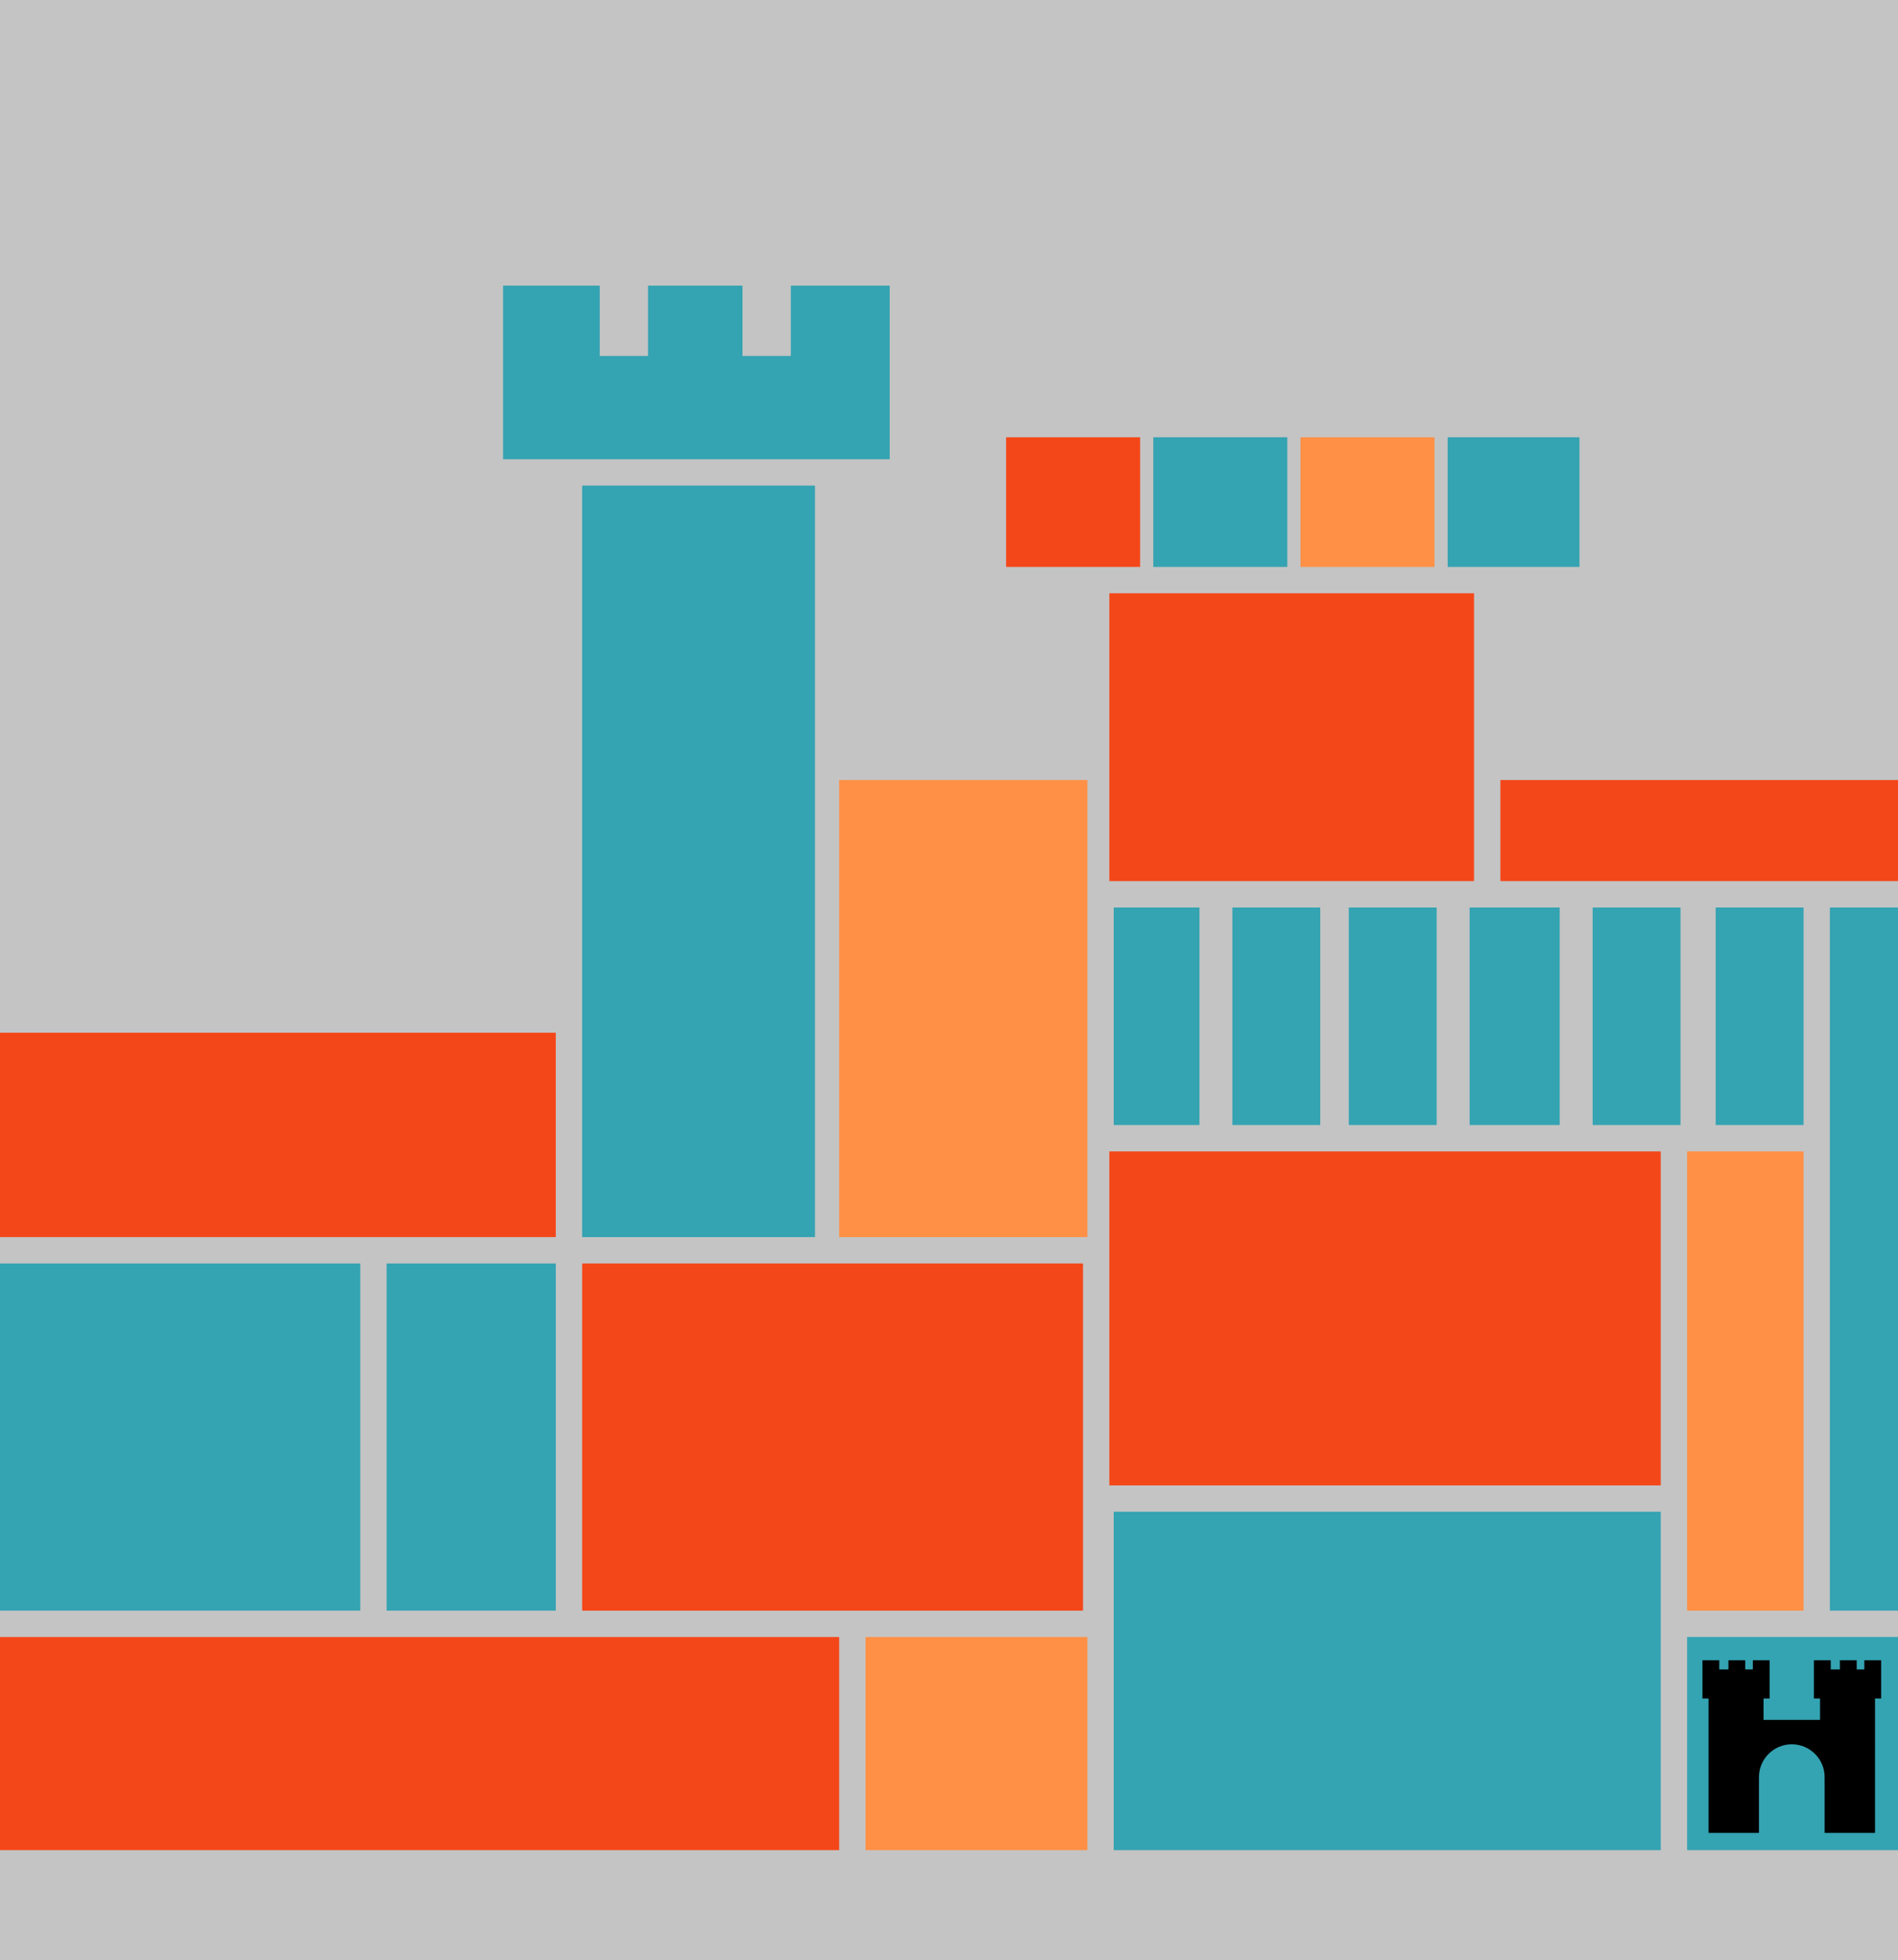 <svg width="864" height="892" viewBox="0 0 864 892" fill="none" xmlns="http://www.w3.org/2000/svg">
<rect width="864" height="892" fill="#C4C4C4"/>
<rect x="265" y="221" width="106" height="342" fill="#34A3B2"/>
<rect x="382" y="355" width="113" height="208" fill="#FF9045"/>
<rect y="575" width="164" height="158" fill="#34A3B2"/>
<rect x="458" y="199" width="61" height="59" fill="#F44719"/>
<rect x="525" y="199" width="61" height="59" fill="#34A3B2"/>
<rect x="592" y="199" width="61" height="59" fill="#FF9045"/>
<rect x="659" y="199" width="60" height="59" fill="#34A3B2"/>
<rect x="507" y="413" width="39" height="99" fill="#34A3B2"/>
<rect x="561" y="413" width="40" height="99" fill="#34A3B2"/>
<rect x="614" y="413" width="40" height="99" fill="#34A3B2"/>
<rect x="669" y="413" width="41" height="99" fill="#34A3B2"/>
<rect x="725" y="413" width="40" height="99" fill="#34A3B2"/>
<rect x="781" y="413" width="40" height="99" fill="#34A3B2"/>
<rect y="470" width="253" height="93" fill="#F44719"/>
<rect x="683" y="355" width="181" height="46" fill="#F44719"/>
<rect x="505" y="270" width="166" height="131" fill="#F44719"/>
<rect x="176" y="575" width="77" height="158" fill="#34A3B2"/>
<rect x="833" y="413" width="31" height="320" fill="#34A3B2"/>
<rect y="745" width="382" height="97" fill="#F44719"/>
<rect x="394" y="745" width="101" height="97" fill="#FF9045"/>
<rect x="265" y="575" width="228" height="158" fill="#F44719"/>
<rect x="505" y="524" width="251" height="152" fill="#F44719"/>
<rect x="507" y="688" width="249" height="154" fill="#34A3B2"/>
<rect x="768" y="524" width="53" height="209" fill="#FF9045"/>
<path fill-rule="evenodd" clip-rule="evenodd" d="M273 130H229V209H405V130H360V162H338V130H295V162H273V130Z" fill="#34A3B2"/>
<rect x="768" y="744.988" width="96" height="97.01" fill="#34A3B2"/>
<path fill-rule="evenodd" clip-rule="evenodd" d="M794.452 755.594H786.805V759.765H782.634V755.595H774.987V763.241H774.988V772.972H777.766V782.705V792.437V834.146H853.537V794.523H853.541V772.972H856.318V763.24H856.319V755.594H848.673V759.765H845.199V755.594H837.552V759.765H833.379V755.594H825.732V759.765V763.24V772.972H828.515V782.705H802.791V772.972H805.574V759.765H805.573V755.594H797.926V759.765H794.452V755.594ZM830.595 809.119C830.597 809.004 830.599 808.887 830.599 808.771C830.599 800.517 823.907 793.825 815.653 793.825C807.399 793.825 800.707 800.517 800.707 808.771C800.707 808.887 800.709 809.004 800.711 809.119H800.706V834.145H830.597V809.119H830.595Z" fill="black"/>
</svg>
